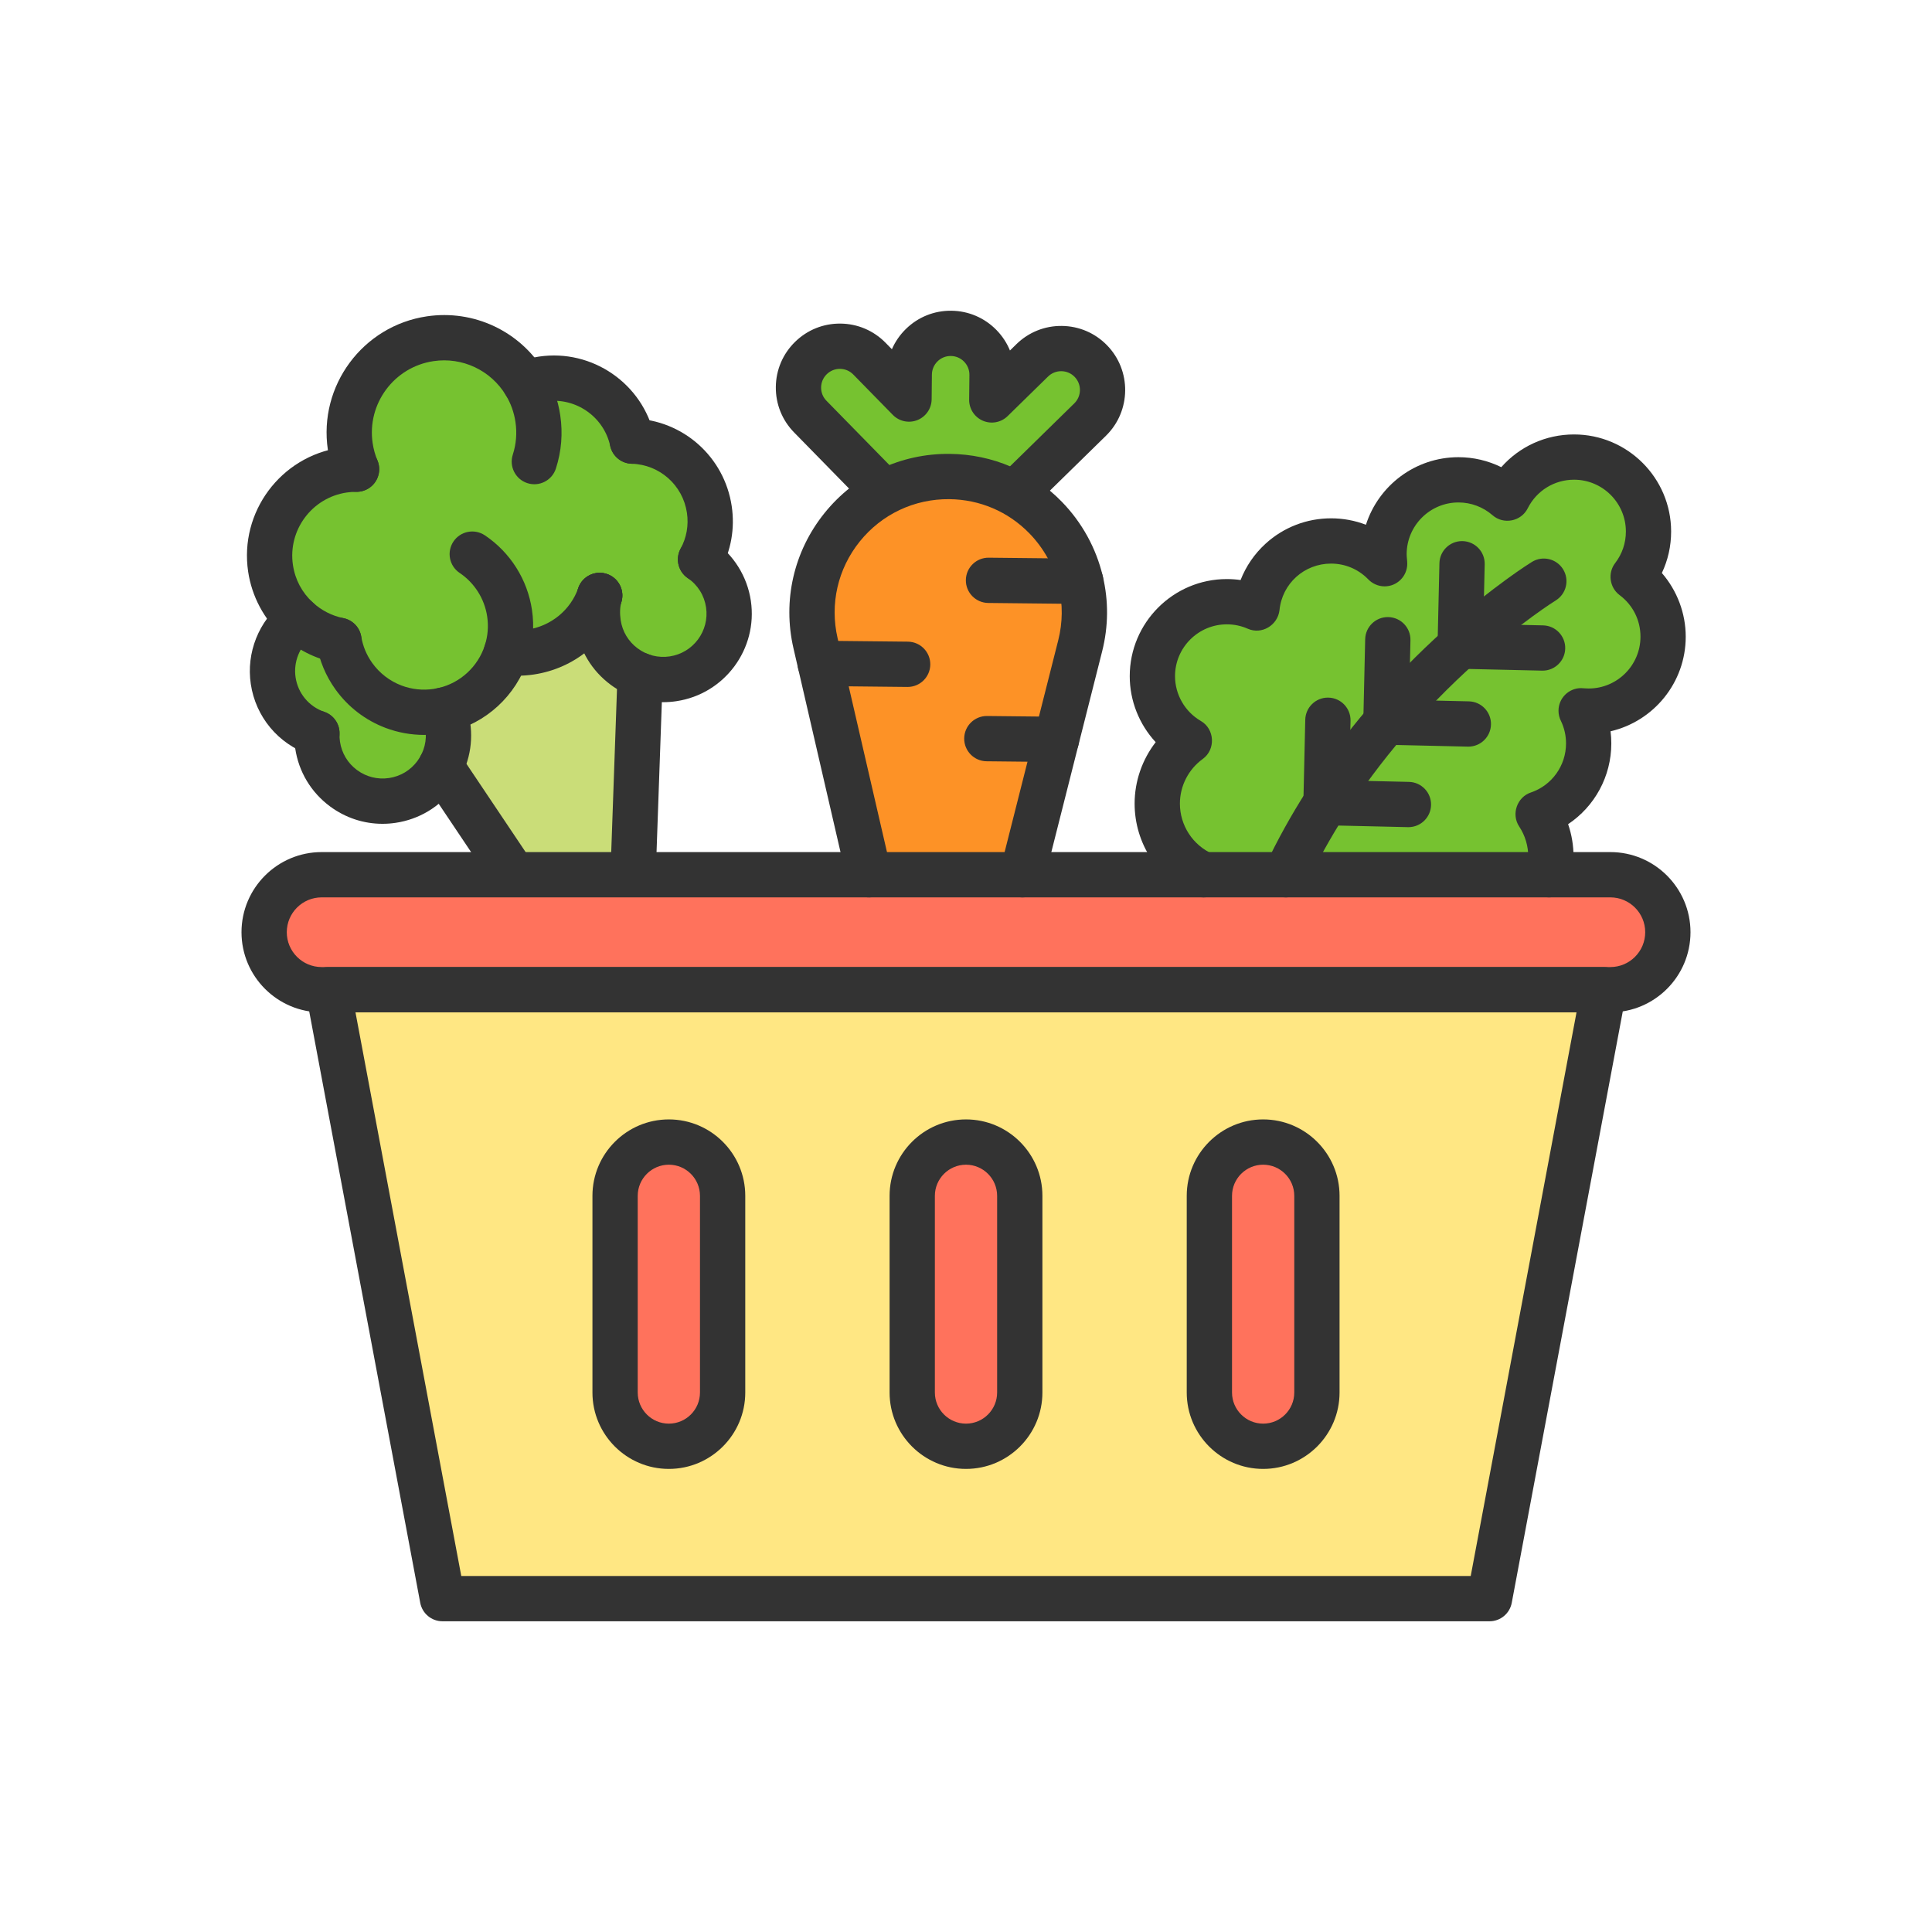 <?xml version="1.0" encoding="utf-8"?>
<!-- Generator: Adobe Illustrator 23.0.2, SVG Export Plug-In . SVG Version: 6.00 Build 0)  -->
<svg version="1.1" id="Layer_1" xmlns="http://www.w3.org/2000/svg" xmlns:xlink="http://www.w3.org/1999/xlink" x="0px" y="0px"
	 viewBox="0 0 2048 2048" style="enable-background:new 0 0 2048 2048;" xml:space="preserve">
<style type="text/css">
	.st0{fill:#76C230;}
	.st1{fill:#FD9226;}
	.st2{fill:#CADD78;}
	.st3{fill:#FF725C;}
	.st4{fill:#FFE783;}
	.st5{fill:#333333;}
</style>
<g>
	<g>
		<g>
			<g>
				<g>
					<g id="XMLID_2_">
						<path class="st0" d="M1156.26,382.67c16.95,17.32,16.66,45.11-0.66,62.06l-78.47,79.55c-20.6-11.9-44.57-18.89-70.5-19.16
							c-25.01-0.26-48.33,5.76-68.65,16.47l-79.03-79.97c-8.48-8.67-12.65-19.95-12.53-31.18s4.52-22.41,13.18-30.89
							c17.32-16.96,45.1-16.67,62.07,0.65l41.93,42.83l0.27-26.22c0.13-12.13,5.16-23.04,13.18-30.9
							c8.02-7.86,19.05-12.66,31.17-12.53c24.23,0.26,43.68,20.11,43.42,44.35l-0.28,26.22l42.83-41.93
							c8.66-8.49,19.94-12.65,31.17-12.53C1136.59,369.6,1147.78,374,1156.26,382.67z"/>
						<path class="st1" d="M869.43,703.21l-4.92-21.33c-15.39-66.67,17.87-131.01,73.47-160.29c20.32-10.71,43.64-16.73,68.65-16.47
							c25.93,0.27,49.9,7.26,70.5,19.16c11.58,6.68,22.1,14.92,31.31,24.39c18.08,18.59,31.1,41.91,37.18,67.53
							c5.17,21.72,5.34,45.09-0.62,68.62l-25.05,98.95l-36.32,143.48H921.16l-12.88-55.78L869.43,703.21z"/>
						<path class="st2" d="M678.57,715.85l-7.05,211.4H544.2v-0.27c-23.58-35.17-59.75-89.11-76.94-114.72c0.01-0.01,0-0.01,0-0.01
							c6.78-12.72,9.69-27.64,7.41-42.99c-0.86-5.82-2.43-11.36-4.58-16.55c32.22-7.36,57.04-31.27,66.69-61.23
							c8.28,1.1,16.85,1.07,25.53-0.22c34.77-5.16,62.47-29.05,73.39-60.06c-2.67,9.28-3.02,19.43-1.51,29.61
							C638.04,686.73,655.68,707.19,678.57,715.85L678.57,715.85z"/>
						<path class="st0" d="M377.98,497.36c-3.15-7.55-5.43-15.61-6.69-24.08c-8.15-54.92,29.76-106.05,84.68-114.2
							c41.29-6.13,80.45,13.79,100.8,47.42c5.71-2.21,11.75-3.81,18.05-4.75c44.48-6.6,86.03,22.55,95.47,65.86
							c40.43,1.1,75.47,31.06,81.62,72.46c2.81,18.92-0.85,37.32-9.33,52.93c15.46,10.58,26.64,27.32,29.61,47.32
							c5.66,38.11-20.65,73.58-58.76,79.24c-12.19,1.81-24.11,0.35-34.86-3.72c-22.89-8.65-40.53-29.11-44.38-55.03
							c-1.51-10.18-1.16-20.33,1.51-29.61c0.02,0.01,0.04,0.01,0.05,0.02c-0.01-0.01-0.03-0.02-0.05-0.03
							c-0.14-0.05-0.07-0.02,0,0.01c-10.92,31.01-38.62,54.9-73.39,60.06c-8.68,1.29-17.25,1.32-25.53,0.22
							c-9.65,29.96-34.47,53.87-66.69,61.23h-0.01c-2.32,0.54-4.67,0.98-7.06,1.33c-16.03,2.38-31.7,0.45-45.84-4.91
							c-16.85-6.38-31.54-17.65-42.07-32.33c-7.88-10.97-13.44-23.85-15.84-38.03c-16.51-3.33-31.63-11.15-43.8-22.31
							c-14.97-13.7-25.48-32.42-28.69-54.04c-7.43-50.04,27.11-96.63,77.15-104.06C368.66,497.66,373.35,497.34,377.98,497.36z"/>
						<path class="st3" d="M671.52,927.25h249.64h162.47h192.19h87.41h278.58h65.26c33.65,0,60.93,27.28,60.93,60.94
							c0,16.83-6.82,32.06-17.85,43.08c-11.02,11.03-26.25,17.85-43.08,17.85h-6.96H347.89h-6.96c-33.65,0-60.93-27.28-60.93-60.93
							c0-16.83,6.82-32.07,17.85-43.09c11.02-11.03,26.25-17.85,43.08-17.85H544.2H671.52z"/>
						<path class="st0" d="M467.26,812.25c0,0,0.01,0,0,0.01c-10.04,18.85-28.59,32.85-51.34,36.23
							c-38.11,5.66-73.59-20.64-79.25-58.74c-0.62-4.2-0.86-8.37-0.73-12.47c-23.84-8.2-42.4-29.08-46.36-55.74
							c-3.81-25.66,6.88-50.12,25.89-65.08c12.17,11.16,27.29,18.98,43.8,22.31c2.4,14.18,7.96,27.06,15.84,38.03
							c10.53,14.68,25.22,25.95,42.07,32.33c14.14,5.36,29.81,7.29,45.84,4.91c2.39-0.35,4.74-0.79,7.06-1.33h0.01
							c2.15,5.19,3.72,10.73,4.58,16.55C476.95,784.61,474.04,799.53,467.26,812.25z"/>
						<path class="st0" d="M1547.84,684.92v0.01l0.01-0.01H1547.84z M1363.23,927.25h-87.41c-28.91-12.77-49.09-41.71-49.09-75.38
							c0-27.49,13.48-51.84,34.2-66.82c-23.54-13.64-39.37-39.11-39.37-68.29c0-43.58,35.34-78.93,78.93-78.93
							c11.36,0,22.14,2.4,31.91,6.71c3.91-39.93,37.58-71.1,78.53-71.1c22.3,0,42.44,9.25,56.8,24.13c-0.43-3.28-0.64-6.62-0.64-10
							c0-43.59,35.33-78.94,78.92-78.94c19.87,0,38.06,7.35,51.93,19.5c12.95-25.86,39.7-43.61,70.59-43.61
							c43.6,0,78.93,35.35,78.93,78.93c0,18.11-6.1,34.79-16.36,48.11c19.33,14.4,31.84,37.42,31.84,63.37
							c0,43.59-35.33,78.92-78.91,78.92c-2.7,0-5.36-0.13-7.98-0.4c5.1,10.45,7.98,22.19,7.98,34.61
							c0,34.75-22.47,64.26-53.67,74.79h-0.01c8.63,13.02,13.65,28.65,13.65,45.44c0,6.52-0.76,12.88-2.19,18.96H1363.23z
							 M1405.63,850.82v0.02c0.01,0,0.01-0.01,0.01-0.01v-0.01H1405.63z"/>
						<path class="st3" d="M1395.98,1267.63v208.48c0,31.48-25.51,57-56.99,57s-57-25.52-57-57v-208.48c0-31.48,25.52-57,57-57
							c15.74,0,29.99,6.38,40.3,16.69C1389.6,1237.64,1395.98,1251.89,1395.98,1267.63z"/>
						<path class="st3" d="M1081,1267.63v208.48c0,31.48-25.52,57-57,57s-57-25.52-57-57v-208.48c0-31.48,25.52-57,57-57
							c15.74,0,29.99,6.38,40.3,16.69C1074.62,1237.64,1081,1251.89,1081,1267.63z"/>
						<path class="st3" d="M766.01,1267.63v208.48c0,31.48-25.52,57-57,57s-56.99-25.52-56.99-57v-208.48c0-31.48,25.51-57,56.99-57
							c15.74,0,29.99,6.38,40.31,16.69C759.63,1237.64,766.01,1251.89,766.01,1267.63z"/>
						<path class="st4" d="M1700.11,1049.12l-121.17,645.5H469.06l-121.17-645.5H1700.11z M1395.98,1476.11v-208.48
							c0-15.74-6.38-29.99-16.69-40.31c-10.31-10.31-24.56-16.69-40.3-16.69c-31.48,0-57,25.52-57,57v208.48c0,31.48,25.52,57,57,57
							S1395.98,1507.59,1395.98,1476.11z M1081,1476.11v-208.48c0-15.74-6.38-29.99-16.7-40.31c-10.31-10.31-24.56-16.69-40.3-16.69
							c-31.48,0-57,25.52-57,57v208.48c0,31.48,25.52,57,57,57S1081,1507.59,1081,1476.11z M766.01,1476.11v-208.48
							c0-15.74-6.38-29.99-16.69-40.31c-10.32-10.31-24.57-16.69-40.31-16.69c-31.48,0-56.99,25.52-56.99,57v208.48
							c0,31.48,25.51,57,56.99,57S766.01,1507.59,766.01,1476.11z"/>
					</g>
				</g>
			</g>
		</g>
	</g>
	<g>
		<g>
			<g>
				<g>
					<path class="st5" d="M1578.94,1718.62H469.06c-11.55,0-21.46-8.22-23.59-19.57l-121.17-645.5c-1.32-7.02,0.56-14.26,5.12-19.75
						s11.33-8.67,18.47-8.67h1352.21c7.14,0,13.91,3.18,18.47,8.67s6.44,12.74,5.12,19.75l-121.17,645.5
						C1600.4,1710.4,1590.49,1718.62,1578.94,1718.62z M488.97,1670.62h1070.05l112.16-597.5H376.82L488.97,1670.62z"/>
				</g>
				<g>
					<path class="st5" d="M1707.07,1073.12H340.93c-46.83,0-84.93-38.1-84.93-84.93c0-46.83,38.1-84.94,84.93-84.94h1366.13
						c46.83,0,84.93,38.1,84.93,84.94C1792,1035.02,1753.9,1073.12,1707.07,1073.12z M340.93,951.25
						c-20.37,0-36.93,16.57-36.93,36.94c0,20.37,16.57,36.93,36.93,36.93h1366.13c20.37,0,36.93-16.57,36.93-36.93
						c0-20.37-16.57-36.94-36.93-36.94H340.93z"/>
				</g>
				<g>
					<g>
						<path class="st5" d="M709.01,1557.11c-44.66,0-81-36.33-81-81v-208.49c0-44.66,36.33-81,81-81s81,36.33,81,81v208.49
							C790.01,1520.78,753.67,1557.11,709.01,1557.11z M709.01,1234.63c-18.19,0-33,14.8-33,33v208.49c0,18.19,14.8,33,33,33
							s33-14.8,33-33v-208.49C742.01,1249.43,727.21,1234.63,709.01,1234.63z"/>
					</g>
					<g>
						<path class="st5" d="M1024,1557.11c-44.66,0-81-36.33-81-81v-208.49c0-44.66,36.33-81,81-81s81,36.33,81,81v208.49
							C1105,1520.78,1068.66,1557.11,1024,1557.11z M1024,1234.63c-18.19,0-33,14.8-33,33v208.49c0,18.19,14.8,33,33,33
							c18.19,0,33-14.8,33-33v-208.49C1057,1249.43,1042.19,1234.63,1024,1234.63z"/>
					</g>
					<g>
						<path class="st5" d="M1338.99,1557.11c-44.66,0-81-36.33-81-81v-208.49c0-44.66,36.33-81,81-81s81,36.33,81,81v208.49
							C1419.98,1520.78,1383.65,1557.11,1338.99,1557.11z M1338.99,1234.63c-18.19,0-33,14.8-33,33v208.49c0,18.19,14.8,33,33,33
							s33-14.8,33-33v-208.49C1371.98,1249.43,1357.18,1234.63,1338.99,1234.63z"/>
					</g>
				</g>
			</g>
		</g>
		<g>
			<g>
				<g>
					<g>
						<path class="st5" d="M1083.64,951.26c-1.95,0-3.93-0.24-5.91-0.74c-12.85-3.25-20.63-16.31-17.38-29.16l61.37-242.43
							c4.84-19.11,5.02-38.34,0.54-57.17c-5.02-21.16-15.75-40.64-31.04-56.35c-22.43-23.06-52.57-35.95-84.85-36.28
							c-37.14-0.39-71.76,15.98-95.03,44.91c-23.26,28.93-31.81,66.27-23.46,102.45l56.65,245.37c2.98,12.92-5.07,25.8-17.98,28.78
							c-12.92,2.98-25.8-5.07-28.78-17.98l-56.65-245.38c-11.68-50.6,0.28-102.84,32.82-143.32s80.96-63.41,132.94-62.83
							c45.17,0.47,87.35,18.51,118.76,50.81c21.33,21.93,36.31,49.15,43.33,78.72c6.29,26.43,6.05,53.37-0.71,80.05l-61.37,242.43
							C1104.14,944.01,1094.37,951.26,1083.64,951.26z"/>
					</g>
					<g>
						<g>
							<path class="st5" d="M1145.62,640.2c-0.09,0-0.17,0-0.26,0l-97.76-1.03c-13.25-0.14-23.89-11-23.75-24.25
								c0.14-13.25,11.03-23.89,24.25-23.75l97.76,1.03c13.25,0.14,23.89,11,23.75,24.25
								C1169.47,629.62,1158.75,640.2,1145.62,640.2z"/>
						</g>
						<g>
							<path class="st5" d="M962.15,728.19c-0.09,0-0.17,0-0.26,0l-92.71-0.97c-13.25-0.14-23.89-11-23.75-24.25
								c0.14-13.25,10.97-23.9,24.25-23.75l92.71,0.97c13.25,0.14,23.89,11,23.75,24.25C986,717.61,975.28,728.19,962.15,728.19z"/>
						</g>
					</g>
					<g>
						<g>
							<path class="st5" d="M1119.95,807.77c-0.09,0-0.17,0-0.26,0l-73.85-0.78c-13.25-0.14-23.89-11-23.75-24.25
								c0.14-13.17,10.86-23.75,23.99-23.75c0.09,0,0.17,0,0.26,0l73.85,0.78c13.25,0.14,23.89,11,23.75,24.25
								C1143.81,797.19,1133.09,807.77,1119.95,807.77z"/>
						</g>
					</g>
				</g>
				<g>
					<g>
						<path class="st5" d="M1084.08,538.76c-6.23,0-12.45-2.41-17.15-7.21c-9.27-9.47-9.11-24.67,0.36-33.94l71.52-70.03
							c7.83-7.67,7.97-20.29,0.29-28.13c-3.71-3.8-8.68-5.92-14-5.97c-0.07,0-0.14,0-0.22,0c-5.23,0-10.16,2.01-13.9,5.67
							l-42.84,41.94c-6.94,6.79-17.28,8.74-26.21,4.92c-8.93-3.81-14.68-12.62-14.58-22.33l0.28-26.22
							c0.06-5.31-1.96-10.33-5.68-14.12c-3.72-3.8-8.69-5.92-14-5.97c-5.37-0.06-10.33,1.96-14.12,5.67
							c-3.79,3.72-5.92,8.7-5.98,14.01l-0.27,26.22c-0.1,9.71-6.04,18.4-15.05,22.02c-9.01,3.62-19.31,1.46-26.1-5.48l-41.93-42.82
							c-3.72-3.8-8.69-5.92-14-5.98c-5.31-0.04-10.32,1.96-14.12,5.68c-3.8,3.72-5.92,8.69-5.98,14
							c-0.06,5.31,1.96,10.33,5.68,14.13l70.03,71.52c9.27,9.47,9.11,24.67-0.36,33.94c-9.47,9.27-24.67,9.11-33.94-0.36
							l-70.03-71.52c-12.69-12.96-19.57-30.08-19.38-48.21c0.19-18.13,7.43-35.1,20.39-47.79c12.95-12.69,30.06-19.58,48.21-19.38
							c18.13,0.19,35.1,7.43,47.79,20.39l6.65,6.79c3.45-7.93,8.43-15.2,14.79-21.43c12.96-12.7,30.06-19.58,48.22-19.38
							c18.13,0.19,35.1,7.43,47.79,20.39c6.24,6.37,11.07,13.74,14.35,21.75l6.79-6.65c12.94-12.68,30.05-19.58,48.21-19.38
							c18.14,0.19,35.12,7.43,47.8,20.4c26.18,26.74,25.72,69.81-1.02,95.99l-71.52,70.03
							C1096.2,536.48,1090.14,538.76,1084.08,538.76z"/>
					</g>
				</g>
			</g>
			<g>
				<g>
					<path class="st5" d="M671.23,947.79c-0.29,0-0.57-0.01-0.86-0.02c-13.25-0.47-23.61-11.59-23.14-24.83L654.59,715
						c0.47-13.25,11.6-23.61,24.83-23.14c13.25,0.47,23.61,11.59,23.14,24.83l-7.35,207.94
						C694.74,937.59,684.09,947.79,671.23,947.79z"/>
				</g>
				<g>
					<path class="st5" d="M544.22,950.98c-7.73,0-15.32-3.73-19.96-10.64l-12.55-18.72c-22.44-33.47-50.04-74.62-64.38-96
						c-2.65-3.95-4.07-8.61-4.07-13.37c0-13.25,10.75-24,24-24c8.52,0,16.01,4.44,20.27,11.13c14.44,21.52,41.78,62.3,64.05,95.51
						l12.55,18.72c7.38,11.01,4.44,25.92-6.57,33.3C553.46,949.67,548.81,950.98,544.22,950.98z"/>
				</g>
				<g>
					<path class="st5" d="M742.56,617.01c-3.87,0-7.79-0.94-11.44-2.92c-11.65-6.33-15.96-20.9-9.63-32.55
						c6.33-11.65,8.64-24.77,6.68-37.95c-4.36-29.32-28.97-51.19-58.53-51.99c-13.25-0.36-23.7-11.39-23.34-24.64
						c0.36-13.25,11.41-23.66,24.64-23.34c52.89,1.44,96.92,40.52,104.71,92.92c3.5,23.56-0.64,47.04-11.98,67.91
						C759.32,612.46,751.07,617.01,742.56,617.01z"/>
				</g>
				<g>
					<path class="st5" d="M635.72,655.2c-2.93,0-5.9-0.54-8.78-1.66c-12.2-4.78-18.4-18.51-13.81-30.78
						c4.59-12.28,18.26-18.58,30.61-14.18c0.47,0.17,0.94,0.35,1.4,0.55c12.05,5.16,17.81,19.08,12.83,31.2
						C654.18,649.59,645.19,655.2,635.72,655.2z"/>
				</g>
				<g>
					<path class="st5" d="M670.27,491.61c-11.04,0-20.98-7.66-23.43-18.89c-6.8-31.17-36.88-51.92-68.49-47.23
						c-4.46,0.66-8.82,1.8-12.94,3.39c-12.37,4.77-26.26-1.39-31.03-13.75c-4.77-12.37,1.39-26.26,13.75-31.03
						c7.41-2.86,15.21-4.91,23.16-6.09c56.5-8.39,110.28,28.72,122.44,84.48c2.82,12.95-5.39,25.74-18.34,28.56
						C673.68,491.43,671.96,491.61,670.27,491.61z"/>
				</g>
				<g>
					<path class="st5" d="M377.99,521.37c-9.39,0-18.31-5.55-22.16-14.76c-3.97-9.51-6.76-19.54-8.28-29.8
						c-10.08-67.92,36.97-131.38,104.89-141.47c49.79-7.4,98.8,15.66,124.86,58.73c8.56,14.13,14.15,29.66,16.59,46.16
						c2.84,19.15,1.29,38.14-4.62,56.45c-4.07,12.61-17.6,19.54-30.21,15.47c-12.61-4.07-19.54-17.6-15.47-30.21
						c3.62-11.22,4.57-22.88,2.82-34.66c-1.51-10.15-4.93-19.69-10.17-28.35c-16.03-26.49-46.15-40.66-76.75-36.11
						c-41.74,6.2-70.66,45.2-64.46,86.94c0.94,6.34,2.65,12.51,5.09,18.35c5.11,12.23-0.67,26.29-12.9,31.4
						C384.21,520.77,381.07,521.37,377.99,521.37z"/>
				</g>
				<g>
					<path class="st5" d="M359.29,702.78c-1.57,0-3.17-0.16-4.77-0.48c-20.61-4.16-39.73-13.9-55.28-28.16
						c-19.45-17.8-32.32-42.03-36.2-68.2c-9.36-63.05,34.32-121.96,97.37-131.32c5.82-0.86,11.79-1.28,17.67-1.26
						c11.84,0.05,21.88,8.73,23.63,20.44c1.97,13.11-7.07,25.33-20.17,27.3c-1.42,0.21-2.84,0.3-4.23,0.26
						c-3.3,0.01-6.61,0.26-9.85,0.74c-36.87,5.47-62.41,39.92-56.94,76.79c2.3,15.52,9.62,29.3,21.15,39.85
						c9.13,8.37,20.31,14.07,32.35,16.5c12.99,2.62,21.4,15.28,18.78,28.27C380.5,694.91,370.48,702.78,359.29,702.78z"/>
				</g>
				<g>
					<path class="st5" d="M449.55,779.04c-13.95,0-27.83-2.52-40.88-7.46c-21.39-8.11-39.75-22.21-53.07-40.78
						c-10.31-14.36-17.04-30.51-20-48.01c-2.21-13.07,6.59-25.46,19.66-27.67c13.07-2.22,25.46,6.59,27.67,19.66
						c1.73,10.23,5.66,19.66,11.67,28.03c7.8,10.88,18.55,19.14,31.08,23.89c10.71,4.06,22.4,5.31,33.81,3.61
						c1.79-0.27,3.53-0.59,5.17-0.97c0.07-0.02,0.15-0.03,0.22-0.05c22.99-5.31,41.78-22.6,49.05-45.16
						c3.2-9.92,4.04-20.21,2.5-30.61c-2.79-18.77-13.43-35.61-29.2-46.2c-11-7.39-13.93-22.3-6.55-33.3
						c7.39-11,22.3-13.93,33.3-6.55c26.96,18.1,45.16,46.9,49.92,79c2.64,17.77,1.19,35.4-4.29,52.4
						c-12.45,38.62-44.7,68.23-84.18,77.25c-0.05,0.01-0.1,0.02-0.14,0.03c-2.82,0.65-5.77,1.2-8.75,1.64
						C460.91,778.62,455.22,779.04,449.55,779.04z M470.09,752.71h0.01H470.09z"/>
				</g>
				<g>
					<path class="st5" d="M548.72,716.27c-5.06,0-10.1-0.33-15.1-1c-13.14-1.75-22.38-13.81-20.63-26.95
						c1.75-13.14,13.81-22.38,26.95-20.63c6.2,0.82,12.54,0.77,18.84-0.17c25.18-3.74,45.98-20.71,54.28-44.3
						c4.4-12.5,18.1-19.07,30.6-14.67c12.5,4.4,19.07,18.1,14.67,30.6c-14.22,40.43-49.67,69.49-92.51,75.85
						C560.14,715.85,554.42,716.27,548.72,716.27z"/>
				</g>
				<g>
					<path class="st5" d="M335.94,801.28c-2.59,0-5.22-0.42-7.8-1.31c-33.26-11.44-57.13-40.14-62.29-74.91
						c-4.93-33.19,8.4-66.7,34.78-87.47c10.41-8.2,25.5-6.4,33.7,4.01c8.2,10.41,6.4,25.5-4.01,33.7
						c-12.88,10.14-19.39,26.5-16.99,42.7c2.52,16.97,14.18,30.98,30.42,36.56c12.53,4.31,19.2,17.96,14.89,30.5
						C355.22,795.03,345.91,801.28,335.94,801.28z"/>
				</g>
				<g>
					<path class="st5" d="M405.47,873.27c-19.96,0-39.32-6.36-55.64-18.46c-20.12-14.91-33.22-36.77-36.9-61.54
						c-0.82-5.55-1.15-11.18-0.98-16.75c0.42-13.25,11.53-23.65,24.74-23.23c13.25,0.42,23.65,11.49,23.23,24.74
						c-0.09,2.71,0.08,5.47,0.48,8.19c1.79,12.09,8.19,22.75,18.01,30.03c9.82,7.28,21.89,10.3,33.98,8.5
						c12.09-1.79,22.75-8.19,30.03-18.01c7.28-9.82,10.3-21.88,8.5-33.97c-0.53-3.56-1.47-7.03-2.79-10.34
						c-0.85-1.92-1.46-3.99-1.79-6.17c-1.97-13.11,7.06-25.33,20.17-27.29l0.01,0c10.89-1.64,21.5,4.36,25.72,14.53
						c2.95,7.1,5.02,14.58,6.15,22.23c3.68,24.77-2.51,49.49-17.43,69.6c-14.92,20.12-36.77,33.22-61.54,36.9
						C414.78,872.93,410.11,873.27,405.47,873.27z"/>
				</g>
				<g>
					<path class="st5" d="M702.99,744.34c-19.96,0-39.31-6.36-55.64-18.46c-20.12-14.92-33.22-36.77-36.9-61.54
						c-2.09-14.08-1.36-27.47,2.18-39.78c3.66-12.74,16.95-20.1,29.69-16.44c12.74,3.66,20.1,16.95,16.44,29.69
						c-1.61,5.59-1.89,12.33-0.83,19.48c1.79,12.09,8.19,22.75,18.01,30.03c9.82,7.28,21.88,10.3,33.97,8.5
						c24.96-3.71,42.25-27.02,38.54-51.97c-1.89-12.74-8.79-23.76-19.43-31.04c-10.94-7.49-13.74-22.42-6.25-33.36
						s22.42-13.74,33.36-6.25c21.47,14.7,35.98,37.88,39.79,63.6c7.59,51.13-27.84,98.91-78.97,106.5
						C712.29,744,707.62,744.34,702.99,744.34z"/>
				</g>
			</g>
			<g>
				<g>
					<path class="st5" d="M1786.94,674.93c0-24.93-9.21-48.97-25.3-67.54c6.46-13.62,9.82-28.5,9.82-43.93
						c0-56.76-46.18-102.93-102.93-102.93c-30.1,0-57.86,12.85-77.1,34.68c-14.02-6.9-29.54-10.57-45.42-10.57
						c-45.84,0-84.77,30.13-98.05,71.63c-11.64-4.48-24.14-6.83-37.03-6.83c-25.72,0-50.34,9.53-69.32,26.84
						c-11.82,10.77-20.84,23.98-26.54,38.58c-4.79-0.68-9.66-1.03-14.57-1.03c-56.76,0-102.93,46.18-102.93,102.93
						c0,26.22,10.11,51.18,27.5,69.97c-14.27,18.46-22.33,41.36-22.33,65.13c0,42.11,24.88,80.32,63.39,97.33
						c3.15,1.39,6.45,2.05,9.69,2.05c9.21,0,18-5.34,21.97-14.31c5.36-12.12-0.13-26.3-12.25-31.65
						c-21.13-9.34-34.79-30.31-34.79-53.42c0-18.68,9.07-36.39,24.26-47.37c13.84-10.03,12.7-31.74-2.07-40.24
						c-16.88-9.81-27.36-28-27.36-47.5c0-30.29,24.64-54.93,54.93-54.93c7.73,0,15.2,1.57,22.2,4.66
						c14.83,6.56,31.67-3.69,33.6-19.61c2.76-28.19,26.26-49.44,54.65-49.44c14.86,0,28.74,5.82,39.16,16.41
						c4.53,4.87,10.97,7.72,17.64,7.72c13.25,0,24-10.75,24-24.01c0-3.35-0.64-6.63-0.64-10c0-30.29,24.64-54.93,54.92-54.93
						c13.28,0,26.08,4.79,36.05,13.49c11.73,10.33,30.43,6.67,37.39-7.34c9.4-18.67,28.2-30.27,49.09-30.27
						c30.29,0,54.93,24.64,54.93,54.93c0,12.23-3.93,23.8-11.38,33.47c-8.05,10.49-5.92,25.98,4.68,33.89
						c14.09,10.5,22.18,26.58,22.18,44.12c0,30.28-24.63,54.92-54.92,54.92c-2.6,0-5.35-0.28-7.99-0.4
						c-13.25,0-23.99,10.75-23.99,24c0,3.82,0.93,7.68,2.7,11.06c3.51,7.39,5.28,15.31,5.28,23.55c0,23.53-14.92,44.39-37.15,51.98
						c-14.83,4.87-21.12,23.09-12.53,36.06c6.31,9.53,9.65,20.66,9.65,32.19c0,4.56-0.52,9.08-1.55,13.45
						c-3.04,12.9,4.95,25.83,17.85,28.87c1.85,0.44,3.71,0.65,5.53,0.65c10.88,0,20.73-7.45,23.34-18.5
						c1.88-7.97,2.83-16.21,2.83-24.47c0-11.89-1.96-23.56-5.76-34.61c28.13-18.76,45.79-50.61,45.79-85.63
						c0-4.33-0.27-8.62-0.8-12.85C1752.84,764.66,1786.94,723.71,1786.94,674.93z"/>
				</g>
				<g>
					<path class="st5" d="M1363.21,951.26c-3.44,0-6.93-0.74-10.24-2.31c-11.98-5.67-17.1-19.97-11.44-31.96
						c12.57-26.58,27.24-53.05,43.62-78.68c0.09-0.14,0.18-0.29,0.27-0.43c19.21-30.02,41.13-59.5,65.14-87.62
						c0.11-0.14,0.23-0.27,0.34-0.41c24.76-28.98,51.96-56.81,80.83-82.72c0.03-0.03,0.06-0.06,0.09-0.09
						c51.5-46.21,90.48-70.39,92.12-71.4c11.29-6.95,26.07-3.44,33.02,7.85c6.95,11.29,3.44,26.07-7.85,33.02
						c-0.35,0.22-37.16,23.13-85.15,66.18c-0.03,0.03-0.06,0.06-0.09,0.08c-27.2,24.4-52.81,50.59-76.14,77.85
						c-0.11,0.14-0.23,0.28-0.35,0.42c-22.61,26.44-43.22,54.12-61.27,82.29c-0.09,0.14-0.17,0.28-0.26,0.42
						c-15.39,24.04-29.16,48.85-40.92,73.74C1380.83,946.18,1372.2,951.26,1363.21,951.26z"/>
				</g>
				<g>
					<g>
						<path class="st5" d="M1547.86,708.94c-0.19,0-0.37,0-0.56-0.01c-13.25-0.3-23.75-11.29-23.45-24.54l2-87.35
							c0.3-13.06,10.98-23.45,23.98-23.45c0.19,0,0.37,0,0.56,0.01c13.25,0.3,23.75,11.29,23.45,24.54l-2,87.35
							C1571.54,698.55,1560.86,708.94,1547.86,708.94z"/>
					</g>
					<g>
						<path class="st5" d="M1635.21,710.92c-0.19,0-0.37,0-0.56-0.01l-87.35-2c-13.25-0.3-23.75-11.29-23.45-24.54
							c0.3-13.06,10.98-23.45,23.98-23.45c0.19,0,0.37,0,0.56,0.01l87.35,2c13.25,0.3,23.75,11.29,23.45,24.54
							C1658.89,700.53,1648.21,710.92,1635.21,710.92z"/>
					</g>
				</g>
				<g>
					<g>
						<path class="st5" d="M1469.16,789.48c-0.19,0-0.37,0-0.56-0.01c-13.25-0.3-23.75-11.29-23.45-24.54l2-87.35
							c0.3-13.06,10.98-23.45,23.98-23.45c0.19,0,0.37,0,0.56,0.01c13.25,0.3,23.75,11.29,23.45,24.54l-2,87.35
							C1492.85,779.09,1482.16,789.48,1469.16,789.48z"/>
					</g>
					<g>
						<path class="st5" d="M1556.52,791.46c-0.19,0-0.37,0-0.56-0.01l-87.35-2c-13.25-0.3-23.75-11.29-23.45-24.54
							s11.34-23.76,24.54-23.45l87.35,2c13.25,0.3,23.75,11.29,23.45,24.54C1580.2,781.07,1569.52,791.46,1556.52,791.46z"/>
					</g>
				</g>
				<g>
					<g>
						<path class="st5" d="M1405.64,874.84c-0.19,0-0.37,0-0.56-0.01c-13.25-0.3-23.75-11.29-23.45-24.54l2-87.35
							c0.3-13.06,10.98-23.45,23.98-23.45c0.19,0,0.37,0,0.56,0.01c13.25,0.3,23.75,11.29,23.45,24.54l-2,87.35
							C1429.33,864.45,1418.64,874.84,1405.64,874.84z"/>
					</g>
					<g>
						<path class="st5" d="M1493,876.82c-0.19,0-0.37,0-0.56-0.01l-87.35-2c-13.25-0.3-23.75-11.29-23.45-24.54
							c0.3-13.06,10.98-23.45,23.98-23.45c0.19,0,0.37,0,0.56,0.01l87.35,2c13.25,0.3,23.75,11.29,23.45,24.54
							C1516.68,866.43,1506,876.82,1493,876.82z"/>
					</g>
				</g>
			</g>
		</g>
	</g>
</g>
</svg>
